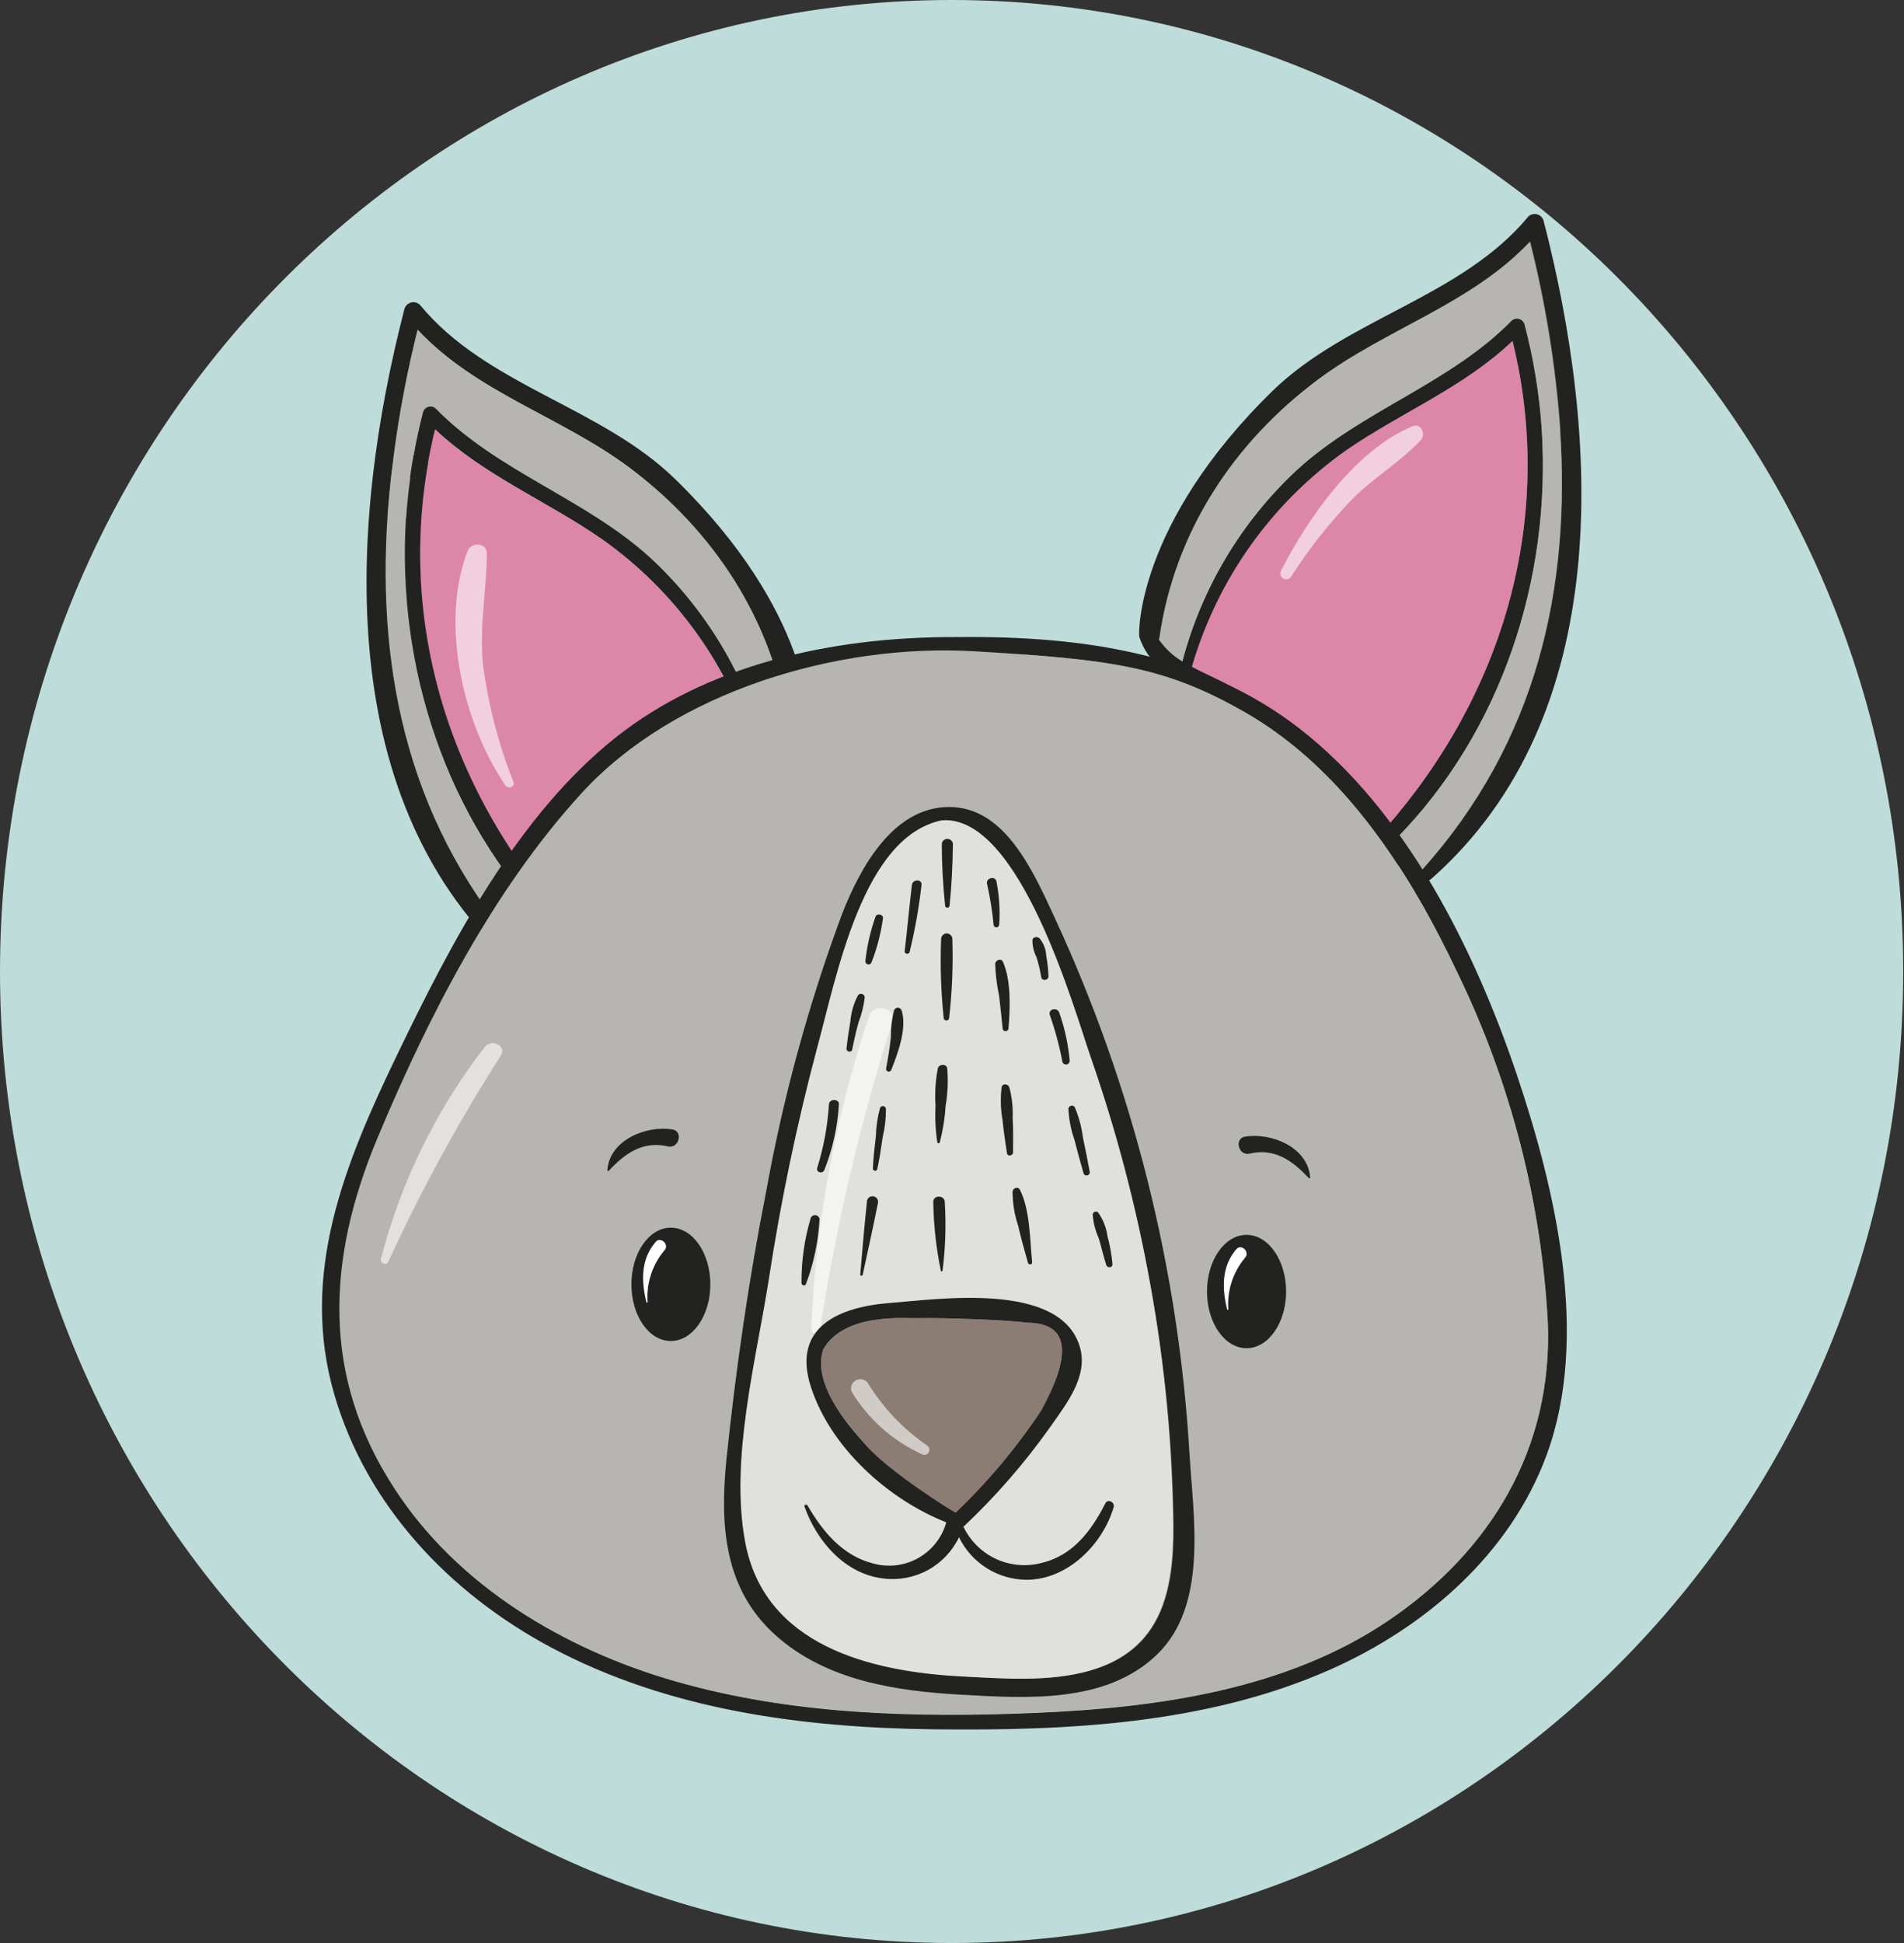 <svg width="294" height="300" viewBox="0 0 294 300" fill="none" xmlns="http://www.w3.org/2000/svg">
<rect x="0" y="0" width="294" height="300" fill="#333333" stroke="none"/>
<g clip-path="url(#clip0_66_157)">
<path d="M146.939 300C228.091 300 293.878 232.843 293.878 150C293.878 67.157 228.091 0 146.939 0C65.787 0 0 67.157 0 150C0 232.843 65.787 300 146.939 300Z" fill="#BEDCD9"/>
<path d="M116.644 116.543C116.644 116.543 116.644 116.615 116.644 116.63C114.897 117.583 112.976 118.362 111.157 119.359C107.37 121.487 103.817 124.009 100.558 126.882C95.612 131.459 91.017 136.402 86.812 141.668C86.812 141.668 86.812 141.553 86.725 141.509C68.444 120.586 60.56 93.483 67.188 66.293C74.754 73.513 84.314 77.281 92.862 83.187C104.344 91.286 112.73 103.049 116.644 116.543V116.543Z" fill="#DD87A8"/>
<path d="M85.093 143.112C85.174 143.189 85.267 143.253 85.368 143.3C83.924 144.888 82.61 146.462 81.151 147.964C63.333 128.109 58.192 104.385 59.838 79.866L62.726 80.054C61.239 102.984 68.791 126.492 85.093 143.112Z" fill="#B7B5B2"/>
<path d="M121.727 112.124C121.734 112.217 121.764 112.306 121.814 112.384C120.847 113.758 119.602 114.914 118.16 115.778C115.201 104.477 109.098 94.248 100.558 86.277C90.451 77.021 76.935 72.949 67.347 63.174C67.198 63.028 67.014 62.924 66.812 62.871C66.611 62.818 66.399 62.819 66.198 62.873C65.997 62.926 65.814 63.032 65.665 63.178C65.517 63.325 65.41 63.507 65.354 63.708C63.96 69.065 63.08 74.544 62.726 80.068L59.838 79.88C60.547 70.137 62.103 60.474 64.488 51.001C73.542 60.618 86.609 64.415 97.122 72.242C110.262 81.974 119.33 95.822 121.727 112.124Z" fill="#B7B5B2"/>
<path d="M104.24 73.96C125.351 94.522 125.034 111.503 124.889 111.994C122.449 119.662 111.475 121.785 105.554 126.16C96.328 132.975 90.595 143.574 81.368 150.043C81.269 150.109 81.155 150.15 81.036 150.164C80.918 150.177 80.798 150.162 80.686 150.119C80.575 150.077 80.475 150.009 80.395 149.92C80.315 149.832 80.258 149.725 80.227 149.61C80.068 149.565 79.92 149.486 79.794 149.379C51.247 124.124 53.802 81.151 62.466 47.651C62.542 47.421 62.674 47.214 62.851 47.049C63.028 46.883 63.243 46.765 63.477 46.705C63.712 46.644 63.958 46.644 64.192 46.703C64.427 46.763 64.643 46.88 64.82 47.044C75.058 59.535 92.746 62.755 104.24 73.96ZM121.814 112.384C121.764 112.306 121.734 112.217 121.727 112.124C119.33 95.822 110.262 81.974 97.122 72.155C86.609 64.329 73.542 60.603 64.488 50.914C62.102 60.388 60.547 70.051 59.838 79.794C58.192 104.341 63.333 128.037 81.151 147.892C82.595 146.448 84.039 144.816 85.368 143.228C85.267 143.18 85.174 143.117 85.093 143.04C68.834 126.42 61.239 102.912 62.683 79.981C63.037 74.457 63.917 68.979 65.311 63.621C65.367 63.421 65.474 63.238 65.622 63.092C65.77 62.945 65.954 62.84 66.155 62.786C66.356 62.732 66.568 62.731 66.769 62.784C66.971 62.837 67.155 62.941 67.303 63.087C76.906 72.877 90.407 76.949 100.515 86.191C109.065 94.158 115.178 104.387 118.146 115.691C119.584 114.855 120.833 113.729 121.814 112.384V112.384ZM116.687 116.63C116.687 116.63 116.687 116.63 116.687 116.543C112.766 103.044 104.369 91.281 92.876 83.187C84.328 77.281 74.769 73.44 67.203 66.293C60.575 93.483 68.459 120.586 86.739 141.509C86.739 141.509 86.739 141.61 86.826 141.668C91.027 136.402 95.617 131.46 100.558 126.882C103.84 124.005 107.417 121.483 111.229 119.359C113.02 118.362 114.998 117.583 116.687 116.63Z" fill="#222221"/>
<g style="mix-blend-mode:multiply" opacity="0.6">
<path d="M116.644 116.543C112.723 103.044 104.325 91.281 92.833 83.187C84.285 77.281 74.726 73.44 67.159 66.293C66.745 67.997 66.384 69.701 66.076 71.404C72.907 74.373 79.531 77.798 85.902 81.657C92.977 86.104 100.111 91.764 103.23 99.822C104.025 101.644 104.435 103.61 104.435 105.598C104.435 107.585 104.025 109.552 103.23 111.374C101.338 115.706 97.916 119.185 94.566 122.406C90.595 126.232 86.335 129.77 82.364 133.596L81.281 134.65C83 137.004 84.805 139.314 86.739 141.553C86.739 141.553 86.739 141.654 86.826 141.711C91.025 136.431 95.615 131.474 100.558 126.882C103.84 124.005 107.417 121.483 111.229 119.359C113.049 118.362 114.969 117.583 116.716 116.63C116.687 116.615 116.644 116.586 116.644 116.543Z" fill="#DD87A8"/>
</g>
<g style="mix-blend-mode:multiply" opacity="0.6">
<path d="M79.361 136.513C78.003 137.942 76.744 139.462 75.592 141.062C77.326 143.456 79.182 145.759 81.151 147.964C82.595 146.52 84.039 144.888 85.368 143.3C85.267 143.252 85.174 143.189 85.093 143.112C83.056 141.026 81.142 138.822 79.361 136.513V136.513Z" fill="#B7B5B2"/>
</g>
<g style="mix-blend-mode:multiply" opacity="0.6">
<path d="M60.502 72.603C60.228 75.029 59.997 77.44 59.838 79.823L62.726 80.011C62.856 77.946 63.087 75.881 63.376 73.83L60.502 72.603Z" fill="#B7B5B2"/>
</g>
<g style="mix-blend-mode:multiply" opacity="0.6">
<path d="M121.727 112.11C119.33 95.822 110.262 81.974 97.122 72.155C86.609 64.329 73.542 60.604 64.488 50.915C63.044 56.965 61.845 63.029 60.993 69.065L63.881 70.365C64.286 68.112 64.748 65.86 65.325 63.65C65.381 63.45 65.489 63.267 65.637 63.121C65.785 62.974 65.968 62.869 66.169 62.815C66.371 62.761 66.582 62.761 66.784 62.813C66.985 62.866 67.169 62.971 67.318 63.116C76.92 72.906 90.422 76.978 100.529 86.22C109.079 94.187 115.193 104.417 118.16 115.72C119.602 114.857 120.847 113.701 121.814 112.327C121.77 112.261 121.74 112.188 121.727 112.11V112.11Z" fill="#B7B5B2"/>
</g>
<g style="mix-blend-mode:soft-light" opacity="0.6">
<path d="M79.289 120.745C76.958 114.877 75.372 108.741 74.567 102.479C74.033 96.703 75.087 91.245 75.188 85.555C75.188 83.722 72.748 83.606 72.17 85.151C67.925 96.327 71.506 111.662 78.032 121.25C78.437 121.886 79.563 121.525 79.289 120.745Z" fill="white"/>
</g>
<path d="M233.606 52.633C240.22 79.823 232.335 106.926 214.026 127.849C214.018 127.902 214.018 127.956 214.026 128.008C209.801 122.737 205.176 117.798 200.193 113.236C196.922 110.345 193.343 107.822 189.522 105.713C187.702 104.702 185.796 103.923 184.02 102.97C184.02 102.97 184.02 102.97 184.02 102.883C187.95 89.385 196.345 77.62 207.831 69.513C216.466 63.636 226.011 59.781 233.606 52.633Z" fill="#DD87A8"/>
<path d="M240.913 66.206C242.559 90.754 237.418 114.464 219.6 134.304C218.156 132.788 216.712 131.228 215.383 129.654C215.479 129.6 215.567 129.532 215.643 129.452C231.96 112.832 239.512 89.324 238.068 66.379L240.913 66.206Z" fill="#B7B5B2"/>
<path d="M240.913 66.206L238.025 66.394C237.671 60.869 236.791 55.391 235.397 50.034C235.337 49.836 235.228 49.656 235.08 49.513C234.931 49.368 234.749 49.265 234.549 49.211C234.349 49.158 234.139 49.156 233.939 49.207C233.739 49.257 233.554 49.358 233.404 49.499C223.801 59.29 210.3 63.362 200.192 72.603C191.647 80.57 185.53 90.793 182.547 102.089C181.11 101.226 179.87 100.069 178.908 98.696C178.952 98.615 178.981 98.527 178.995 98.436C181.363 82.133 190.46 68.286 203.543 58.51C214.069 50.684 227.137 46.958 236.191 37.283C238.606 46.768 240.186 56.446 240.913 66.206V66.206Z" fill="#B7B5B2"/>
<path d="M238.328 34.005C246.992 67.506 249.504 110.536 221 135.705C220.885 135.819 220.74 135.899 220.581 135.936C220.551 136.052 220.492 136.16 220.412 136.25C220.331 136.341 220.231 136.41 220.118 136.454C220.005 136.498 219.884 136.514 219.764 136.502C219.643 136.489 219.528 136.449 219.426 136.383C210.228 129.914 204.481 119.33 195.254 112.5C189.348 108.168 178.374 106.002 175.919 98.335C175.775 97.901 175.457 80.877 196.554 60.3C208.105 49.109 225.751 45.861 236.032 33.385C236.21 33.233 236.423 33.127 236.651 33.077C236.88 33.026 237.117 33.031 237.343 33.092C237.569 33.153 237.777 33.268 237.948 33.427C238.12 33.586 238.25 33.785 238.328 34.005V34.005ZM219.556 134.304C237.375 114.464 242.515 90.71 240.869 66.206C240.164 56.462 238.608 46.799 236.22 37.327C227.166 46.929 214.098 50.727 203.571 58.553C190.446 68.329 181.349 82.177 179.024 98.479C179.01 98.57 178.981 98.658 178.937 98.739C179.899 100.113 181.139 101.269 182.576 102.132C185.548 90.834 191.655 80.607 200.193 72.632C210.3 63.361 223.816 59.289 233.404 49.528C233.554 49.387 233.739 49.286 233.939 49.235C234.139 49.185 234.349 49.187 234.549 49.24C234.749 49.294 234.931 49.397 235.08 49.541C235.228 49.685 235.337 49.865 235.397 50.062C236.803 55.404 237.697 60.868 238.068 66.379C239.512 89.31 231.917 112.818 215.643 129.438C215.567 129.517 215.479 129.585 215.383 129.64C216.74 131.228 218.141 132.802 219.6 134.246L219.556 134.304ZM213.982 127.849C232.292 106.926 240.176 79.823 233.563 52.633C225.967 59.853 216.423 63.636 207.874 69.513C196.388 77.62 187.994 89.385 184.063 102.883C184.063 102.883 184.063 102.883 184.063 102.97C185.839 103.923 187.745 104.702 189.565 105.713C193.387 107.822 196.965 110.345 200.236 113.236C205.189 117.801 209.785 122.74 213.982 128.008C213.988 127.953 214.003 127.9 214.026 127.849H213.982Z" fill="#222221"/>
<g style="mix-blend-mode:multiply" opacity="0.6">
<path d="M234.371 56.272C233.387 72.155 229.041 87.649 221.621 101.728C220.004 104.803 218.04 108.948 214.69 110.536C211.946 111.821 209.188 110.363 206.921 108.774C205.246 107.605 203.673 106.305 202.07 105.049C199.384 102.989 196.561 101.112 193.623 99.432C191.384 98.132 189.117 96.847 186.85 95.576C185.809 97.933 184.894 100.343 184.107 102.796C184.107 102.796 184.107 102.796 184.107 102.883C185.883 103.836 187.789 104.616 189.608 105.627C193.43 107.736 197.009 110.258 200.279 113.15C205.233 117.715 209.828 122.653 214.026 127.921C214.018 127.869 214.018 127.815 214.026 127.763C231.512 107.865 239.454 82.263 234.371 56.272Z" fill="#DD87A8"/>
</g>
<g style="mix-blend-mode:multiply" opacity="0.6">
<path d="M240.913 66.206C242.559 90.754 237.418 114.464 219.6 134.304C218.156 132.788 216.712 131.228 215.383 129.654C215.479 129.6 215.567 129.532 215.643 129.452C231.96 112.832 239.512 89.324 238.068 66.379L240.913 66.206Z" fill="#B7B5B2"/>
</g>
<g style="mix-blend-mode:multiply" opacity="0.6">
<path d="M236.292 37.312C235.584 38.049 234.848 38.756 234.111 39.42C234.328 41.442 234.458 43.449 234.545 45.427C234.545 46.684 234.545 47.94 234.617 49.211C234.819 49.26 235.005 49.362 235.155 49.506C235.305 49.651 235.413 49.833 235.469 50.034C236.852 55.387 237.723 60.861 238.068 66.379L240.956 66.192C240.246 56.448 238.685 46.785 236.292 37.312V37.312Z" fill="#B7B5B2"/>
</g>
<g style="mix-blend-mode:soft-light" opacity="0.6">
<path d="M218.17 65.787C209.29 69.441 201.983 79.938 197.767 88.183C197.679 88.387 197.67 88.616 197.739 88.827C197.809 89.037 197.953 89.215 198.145 89.327C198.336 89.439 198.562 89.476 198.78 89.433C198.997 89.39 199.192 89.269 199.326 89.093C202.057 84.803 205.211 80.798 208.741 77.137C212.047 73.772 216.221 71.361 219.412 67.924C220.206 67.073 219.426 65.282 218.17 65.787Z" fill="white"/>
</g>
<path d="M238.978 204.236C239.757 223.599 230.314 239.44 214.43 250.168C198.546 260.897 178.721 263.641 160.065 264.42C141.408 265.2 122.189 264.738 104.125 259.525C87.057 254.572 70.654 244.883 60.806 229.722C49.586 212.394 50.481 194.113 58.206 175.717C65.932 157.321 76.04 137.394 89.757 122.406C104.197 106.652 129.236 99.302 150.404 100.515C171.27 101.757 179.703 102.695 192.28 109.973C207.658 118.853 217.693 134.723 225.116 150.404C233.27 167.248 237.982 185.549 238.978 204.236V204.236Z" fill="#B7B5B2"/>
<path d="M234.184 165.826C240.176 183.616 245.533 206.373 238.819 224.639C233.144 240.046 219.96 251.367 205.246 257.85C186.258 266.225 164.714 267.25 144.253 267.005C123.792 266.76 103.186 264.016 85.05 254.341C69.484 246.01 56.661 232.581 51.636 215.354C46.207 196.785 53.21 179.702 61.224 163.068C69.556 145.74 79.837 125.885 95.23 113.742C108.832 103.027 127.561 98.262 147.834 98.363C167.501 98.147 185.796 100.991 200.582 112.428C217.101 125.221 227.628 146.477 234.184 165.826ZM214.459 250.168C230.256 239.44 239.757 223.599 239.006 204.235C238.015 185.565 233.312 167.28 225.173 150.447C217.751 134.723 207.716 118.853 192.337 110.016C179.717 102.796 171.284 101.8 150.462 100.558C129.366 99.316 104.255 106.695 89.815 122.449C76.097 137.437 66.062 157.104 58.264 175.76C50.467 194.416 49.6 212.437 60.864 229.765C70.683 244.927 87.086 254.616 104.183 259.569C122.247 264.781 141.452 265.258 160.122 264.464C178.793 263.669 198.647 260.883 214.459 250.168Z" fill="#222221"/>
<g style="mix-blend-mode:multiply" opacity="0.6">
<path d="M238.978 204.235C237.986 185.565 233.283 167.28 225.144 150.447C217.722 134.723 207.687 118.853 192.308 110.016C181.305 103.677 173.537 102.147 157.826 101.035C163.025 103.923 168.165 106.811 173.089 110.132C180.187 115.014 186.911 120.42 193.204 126.304C205.332 137.276 214.66 150.991 220.408 166.302C224.74 178.1 226.184 191.225 222.184 203.326C214.315 227.094 189.608 240.032 166.62 245.129C154.187 247.887 141.567 248.233 128.904 248.508C116.467 248.915 104.017 248.433 91.649 247.064C85.394 246.323 79.201 245.122 73.123 243.468C82.243 250.903 92.804 256.37 104.139 259.525C122.203 264.738 141.408 265.214 160.079 264.42C178.749 263.626 198.633 260.883 214.445 250.168C230.256 239.454 239.757 223.599 238.978 204.235Z" fill="#B7B5B2"/>
</g>
<g style="mix-blend-mode:soft-light" opacity="0.6">
<path d="M74.827 161.682C67.339 171.38 61.896 182.497 58.827 194.359C58.669 195.009 59.651 195.5 59.954 194.835C64.983 183.856 70.773 173.241 77.281 163.068C78.379 161.552 75.924 160.238 74.827 161.682Z" fill="white"/>
</g>
<path d="M181.132 235.512C181.233 245.62 179.327 254.789 168.223 257.951C161.956 259.742 154.852 259.164 148.44 258.818C134.347 258.081 117.987 254.053 115.027 238.039C112.659 225.346 116.687 210.185 118.666 197.608C120.497 185.568 122.985 173.638 126.117 161.869C129.221 150.448 133.192 129.12 145.394 126.636C157.451 125.741 165.884 156.05 168.396 163.227C172.378 174.64 175.459 186.348 177.609 198.243C179.836 210.544 181.015 223.012 181.132 235.512V235.512Z" fill="#E0E0DE"/>
<path d="M183.673 224.494C184.265 234.285 186.561 247.815 178.663 255.453C170.764 263.092 158.447 262.211 148.44 261.662C138.434 261.114 127.633 259.511 119.807 252.522C111.706 245.302 111.143 235.31 112.197 225.086C113.641 211.282 115.633 197.449 118.334 183.818C120.961 169.262 124.875 154.968 130.03 141.105C132.744 134.174 137.813 124.6 146.563 124.6C155.083 124.6 159.415 134.217 162.837 141.654C174.917 167.716 181.985 195.818 183.673 224.494V224.494ZM168.223 257.951C179.327 254.789 181.219 245.649 181.132 235.512C181.013 223.021 179.835 210.563 177.609 198.272C175.468 186.378 172.397 174.669 168.425 163.256C165.913 156.036 157.48 125.712 145.423 126.665C133.221 129.149 129.25 150.476 126.145 161.898C123.014 173.667 120.526 185.597 118.695 197.637C116.716 210.185 112.688 225.346 115.056 238.068C118.016 254.081 134.376 258.11 148.469 258.847C154.852 259.164 161.956 259.742 168.223 257.951V257.951Z" fill="#222221"/>
<g style="mix-blend-mode:multiply" opacity="0.6">
<path d="M177.609 198.272C175.468 186.378 172.397 174.67 168.425 163.256C165.913 156.036 157.48 125.712 145.423 126.665C144.806 126.796 144.202 126.979 143.618 127.214C148.87 135.2 153.532 143.558 157.566 152.224C163.592 165.329 168.177 179.05 171.241 193.146C173.063 201.056 174.141 209.12 174.461 217.231C174.663 224.162 174.143 231.411 171.573 237.909C170.534 240.791 168.868 243.407 166.696 245.567C164.523 247.727 161.898 249.377 159.01 250.399C151.993 252.84 144.109 252.32 136.932 250.977C130.189 249.686 123.634 247.552 117.424 244.624C123.2 255.193 136.614 258.197 148.527 258.818C154.938 259.164 162.043 259.742 168.31 257.951C179.414 254.789 181.305 245.649 181.219 235.512C181.071 223.019 179.864 210.561 177.609 198.272Z" fill="#E0E0DE"/>
</g>
<g style="mix-blend-mode:soft-light" opacity="0.6">
<path d="M134.188 156.902C128.964 172.505 125.955 188.764 125.25 205.203C125.25 205.968 126.507 206.171 126.622 205.391C129.071 189.286 132.793 173.4 137.755 157.884C138.477 155.603 134.954 154.664 134.188 156.902Z" fill="white"/>
</g>
<path d="M158.534 204.221C165.479 204.221 165.292 209.521 160.758 217.795C156.956 223.511 152.535 228.789 147.574 233.534C147.343 233.534 137.38 227.44 133.64 223.051C132.196 221.303 125.207 214.17 127.099 208.365C130.449 202.59 139.964 203.6 141.971 203.528C144.989 203.427 156.05 203.802 158.534 204.221Z" fill="#8B7D74"/>
<path d="M170.678 232.119C171.053 231.382 172.122 231.902 171.977 232.653C170.302 238.429 164.873 243.93 158.476 243.916C156.304 243.896 154.18 243.27 152.343 242.11C150.507 240.949 149.03 239.299 148.079 237.346C147.05 239.502 145.367 241.278 143.27 242.421C141.172 243.564 138.767 244.017 136.398 243.714C130.463 243.035 126.102 237.938 124.225 232.624C124.124 232.35 124.543 232.191 124.687 232.436C126.997 236.422 130.088 240.205 134.795 241.389C135.954 241.719 137.168 241.816 138.365 241.676C139.562 241.536 140.72 241.16 141.772 240.571C142.824 239.982 143.749 239.191 144.495 238.244C145.24 237.296 145.791 236.211 146.116 235.05C137.091 231.483 128.254 223.498 125.221 214.17C122.189 204.842 129.654 201.752 137.481 201.174C144.787 200.611 163.747 197.795 166.736 207.947C168.093 212.481 164.671 216.74 162.23 220.235C158.29 225.814 153.801 230.985 148.83 235.671H148.744C149.774 237.869 151.54 239.637 153.737 240.671C155.933 241.704 158.422 241.938 160.772 241.331C165.653 240.205 168.526 236.35 170.678 232.119ZM160.758 217.794C165.292 209.52 165.479 204.236 158.534 204.221C156.05 203.802 144.989 203.427 141.971 203.528C139.964 203.6 130.42 202.575 127.099 208.365C125.207 214.141 132.181 221.361 133.64 223.051C137.38 227.382 147.343 233.505 147.574 233.534C152.535 228.789 156.956 223.51 160.758 217.794Z" fill="#222221"/>
<g style="mix-blend-mode:multiply" opacity="0.6">
<path d="M162.288 205.088C160.281 216.351 154.592 227.541 144.412 231.599C146.202 232.754 147.502 233.519 147.574 233.534C152.535 228.789 156.956 223.511 160.758 217.795C164.223 211.47 165.133 206.907 162.288 205.088Z" fill="#8B7D74"/>
</g>
<g style="mix-blend-mode:soft-light" opacity="0.6">
<path d="M143.127 223.166C139.403 220.597 136.263 217.271 133.914 213.405C133.689 213.163 133.388 213.006 133.062 212.959C132.735 212.912 132.402 212.979 132.118 213.148C131.834 213.316 131.617 213.577 131.503 213.887C131.388 214.196 131.383 214.536 131.488 214.849C134.047 219.097 137.833 222.469 142.347 224.523C142.527 224.627 142.741 224.655 142.941 224.6C143.141 224.546 143.312 224.415 143.415 224.235C143.519 224.055 143.546 223.841 143.492 223.641C143.438 223.44 143.307 223.27 143.127 223.166V223.166Z" fill="white"/>
</g>
<path d="M145.885 185.608C145.885 184.468 144.051 184.468 144.109 185.608C144.165 189.17 144.557 192.719 145.278 196.207C145.278 196.323 145.524 196.337 145.538 196.207C145.986 192.693 146.102 189.144 145.885 185.608V185.608Z" fill="#222221"/>
<path d="M146.26 164.945C146.13 164.18 144.989 164.281 144.816 164.945C144.445 166.846 144.323 168.788 144.455 170.721C144.358 172.607 144.45 174.499 144.73 176.367C144.741 176.409 144.767 176.447 144.802 176.474C144.837 176.501 144.88 176.515 144.924 176.515C144.969 176.515 145.012 176.501 145.047 176.474C145.082 176.447 145.108 176.409 145.119 176.367C145.6 174.518 145.9 172.627 146.015 170.721C146.347 168.814 146.429 166.873 146.26 164.945V164.945Z" fill="#222221"/>
<path d="M145.321 144.989C145.16 149.085 145.295 153.187 145.726 157.263C145.754 157.35 145.809 157.425 145.883 157.479C145.957 157.532 146.046 157.561 146.137 157.561C146.229 157.561 146.317 157.532 146.391 157.479C146.465 157.425 146.52 157.35 146.549 157.263C147.02 153.19 147.189 149.088 147.054 144.989C147.054 144.76 146.963 144.539 146.801 144.377C146.638 144.214 146.418 144.123 146.188 144.123C145.958 144.123 145.738 144.214 145.575 144.377C145.413 144.539 145.321 144.76 145.321 144.989Z" fill="#222221"/>
<path d="M145.423 130.275C145.423 133.481 145.61 136.687 145.942 139.878C145.959 139.956 146.001 140.026 146.063 140.076C146.125 140.126 146.202 140.154 146.282 140.154C146.361 140.154 146.439 140.126 146.501 140.076C146.562 140.026 146.605 139.956 146.621 139.878C146.953 136.687 147.098 133.481 147.141 130.275C147.114 130.067 147.012 129.875 146.854 129.736C146.695 129.597 146.492 129.521 146.282 129.521C146.071 129.521 145.868 129.597 145.71 129.736C145.552 129.875 145.45 130.067 145.423 130.275V130.275Z" fill="#222221"/>
<path d="M133.856 185.608C133.466 189.334 133.149 193.059 132.831 196.785C132.831 197.016 133.178 197.059 133.221 196.785C134.015 193.117 134.824 189.449 135.56 185.782C135.592 185.661 135.596 185.535 135.574 185.412C135.552 185.289 135.504 185.172 135.433 185.069C135.361 184.967 135.269 184.881 135.161 184.818C135.053 184.754 134.933 184.715 134.809 184.702C134.685 184.69 134.559 184.704 134.441 184.744C134.323 184.785 134.215 184.85 134.124 184.936C134.034 185.022 133.963 185.127 133.917 185.243C133.871 185.359 133.85 185.484 133.856 185.608Z" fill="#222221"/>
<path d="M136.802 171.212C136.792 171.103 136.746 171.002 136.67 170.923C136.595 170.845 136.495 170.795 136.387 170.782C136.279 170.768 136.169 170.792 136.077 170.849C135.984 170.906 135.914 170.994 135.878 171.096C135.497 172.51 135.283 173.964 135.243 175.428C135.055 177.089 134.853 178.749 134.781 180.424C134.78 180.508 134.81 180.589 134.864 180.652C134.918 180.715 134.994 180.757 135.076 180.769C135.159 180.782 135.243 180.764 135.313 180.719C135.384 180.674 135.435 180.605 135.459 180.525C135.82 178.879 136.051 177.233 136.297 175.573C136.638 174.144 136.807 172.68 136.802 171.212V171.212Z" fill="#222221"/>
<path d="M139.228 156.021C139.188 155.896 139.109 155.786 139.003 155.708C138.896 155.63 138.768 155.588 138.636 155.588C138.504 155.588 138.375 155.63 138.269 155.708C138.162 155.786 138.084 155.896 138.044 156.021C137.711 157.338 137.55 158.692 137.567 160.05C137.408 161.711 137.134 163.357 136.816 165.003C136.809 165.1 136.835 165.197 136.891 165.277C136.947 165.357 137.029 165.415 137.124 165.441C137.218 165.467 137.318 165.458 137.407 165.418C137.496 165.378 137.568 165.307 137.611 165.22C138.607 162.707 140.094 158.794 139.228 156.021Z" fill="#222221"/>
<path d="M140.802 136.672C140.398 140.08 140.094 143.488 139.69 146.881C139.69 147.314 140.354 147.401 140.455 146.982C141.283 143.587 141.896 140.144 142.289 136.672C142.434 135.69 140.903 135.69 140.802 136.672Z" fill="#222221"/>
<path d="M157.48 183.688C157.177 183.11 156.397 183.442 156.354 183.991C156.357 185.768 156.644 187.533 157.205 189.218C157.653 191.153 158.187 193.074 158.736 194.994C158.837 195.326 159.4 195.283 159.371 194.908C159.025 191.428 159.068 186.821 157.48 183.688Z" fill="#222221"/>
<path d="M156.368 172.598C156.437 171.002 156.261 169.405 155.848 167.862C155.646 167.342 154.808 167.227 154.664 167.862C154.459 169.564 154.508 171.286 154.808 172.974C154.967 174.678 155.242 176.367 155.487 178.056C155.559 178.605 156.426 178.461 156.426 177.927C156.44 176.122 156.469 174.374 156.368 172.598Z" fill="#222221"/>
<path d="M154.866 148.498C154.592 147.863 153.697 148.253 153.668 148.816C153.725 150.477 153.928 152.129 154.274 153.754C154.476 155.415 154.65 157.075 154.808 158.75C154.808 158.873 154.857 158.991 154.944 159.077C155.03 159.164 155.148 159.213 155.271 159.213C155.393 159.213 155.511 159.164 155.597 159.077C155.684 158.991 155.733 158.873 155.733 158.75C155.964 155.588 156.166 151.458 154.866 148.498Z" fill="#222221"/>
<path d="M153.87 136.123C153.697 135.156 152.137 135.546 152.426 136.528C152.887 138.58 153.219 140.658 153.422 142.751C153.422 142.866 153.468 142.976 153.549 143.058C153.63 143.139 153.74 143.184 153.855 143.184C153.97 143.184 154.08 143.139 154.162 143.058C154.243 142.976 154.289 142.866 154.289 142.751C154.439 140.533 154.298 138.305 153.87 136.123Z" fill="#222221"/>
<path d="M125.207 187.991C124.221 191.269 123.734 194.676 123.763 198.099C123.763 198.186 123.794 198.27 123.851 198.335C123.908 198.401 123.987 198.444 124.073 198.456C124.159 198.468 124.246 198.449 124.32 198.402C124.393 198.355 124.446 198.283 124.47 198.2C125.67 194.995 126.371 191.625 126.55 188.208C126.523 188.061 126.451 187.926 126.345 187.822C126.238 187.718 126.102 187.649 125.955 187.626C125.808 187.602 125.657 187.624 125.523 187.69C125.389 187.755 125.279 187.86 125.207 187.991V187.991Z" fill="#222221"/>
<path d="M127.994 170.577C127.784 173.886 127.178 177.158 126.189 180.323C125.972 181.045 127.041 181.305 127.301 180.627C128.575 177.396 129.33 173.985 129.539 170.519C129.582 169.595 127.994 169.595 127.994 170.577Z" fill="#222221"/>
<path d="M132.47 153.696C131.811 154.956 131.413 156.336 131.3 157.754C131.055 159.198 130.853 160.526 130.708 161.927C130.708 162.432 131.503 162.548 131.589 162.057C131.878 160.613 132.196 159.169 132.586 157.797C133.059 156.572 133.374 155.291 133.524 153.985C133.517 153.865 133.472 153.75 133.396 153.657C133.32 153.563 133.217 153.496 133.1 153.464C132.984 153.432 132.861 153.438 132.748 153.479C132.635 153.521 132.538 153.597 132.47 153.696V153.696Z" fill="#222221"/>
<path d="M135.214 141.466C134.417 143.692 133.884 146.004 133.625 148.354C133.608 148.472 133.635 148.592 133.7 148.692C133.766 148.792 133.865 148.865 133.98 148.897C134.095 148.929 134.218 148.917 134.325 148.865C134.433 148.813 134.518 148.724 134.564 148.614C135.421 146.415 136.018 144.122 136.34 141.784C136.427 141.221 135.517 140.946 135.214 141.466Z" fill="#222221"/>
<path d="M171.01 190.879C170.834 189.557 170.338 188.298 169.566 187.211C169.497 187.143 169.41 187.096 169.315 187.077C169.22 187.058 169.121 187.068 169.032 187.105C168.942 187.142 168.865 187.205 168.812 187.285C168.758 187.366 168.729 187.461 168.728 187.558C168.827 188.832 169.149 190.078 169.681 191.24C170.086 192.597 170.389 193.983 170.822 195.326C170.981 195.817 171.804 195.759 171.775 195.196C171.65 193.737 171.394 192.292 171.01 190.879V190.879Z" fill="#222221"/>
<path d="M168.281 180.988C167.934 179.183 167.602 177.392 167.212 175.602C167.011 174.001 166.588 172.436 165.956 170.952C165.895 170.857 165.805 170.785 165.7 170.744C165.595 170.703 165.48 170.697 165.371 170.726C165.262 170.755 165.165 170.817 165.094 170.904C165.022 170.992 164.98 171.099 164.974 171.212C165.052 172.832 165.364 174.432 165.898 175.963C166.346 177.739 166.837 179.486 167.342 181.247C167.399 181.342 167.485 181.416 167.588 181.457C167.691 181.497 167.804 181.504 167.91 181.474C168.017 181.445 168.111 181.381 168.177 181.293C168.244 181.205 168.281 181.098 168.281 180.988Z" fill="#222221"/>
<path d="M163.559 156.339C163.227 155.429 161.783 155.805 162.115 156.743C162.945 159.096 163.591 161.51 164.05 163.963C164.092 164.092 164.178 164.202 164.293 164.274C164.408 164.346 164.545 164.375 164.68 164.356C164.814 164.337 164.937 164.271 165.028 164.17C165.119 164.069 165.171 163.94 165.176 163.804C164.953 161.258 164.409 158.749 163.559 156.339V156.339Z" fill="#222221"/>
<path d="M161.552 147.589C161.513 146.587 161.142 145.627 160.498 144.859C160.166 144.585 159.501 144.614 159.415 145.134C159.411 146.057 159.629 146.969 160.05 147.791C160.367 148.807 160.613 149.845 160.787 150.895C160.888 151.531 161.913 151.372 161.898 150.751C161.863 149.689 161.747 148.632 161.552 147.589V147.589Z" fill="#222221"/>
<path d="M202.301 181.811C202.299 181.835 202.29 181.858 202.276 181.878C202.262 181.897 202.242 181.912 202.219 181.921C202.197 181.93 202.172 181.933 202.148 181.929C202.124 181.924 202.102 181.914 202.084 181.897C199.6 179.212 196.799 177.204 192.958 178.114C191.24 178.533 190.532 175.789 192.236 175.501C196.279 174.822 201.983 177.132 202.301 181.811Z" fill="#222221"/>
<path d="M103.851 174.389C105.54 174.678 104.847 177.421 103.114 177.002C99.273 176.093 96.472 178.1 93.988 180.786C93.916 180.858 93.757 180.786 93.786 180.699C94.089 176.02 99.808 173.71 103.851 174.389Z" fill="#222221"/>
<path d="M103.576 189.55C106.955 189.55 109.684 193.463 109.684 198.301C109.684 203.138 106.955 207.051 103.576 207.051C100.197 207.051 97.497 203.138 97.497 198.301C97.497 193.463 100.226 189.55 103.576 189.55Z" fill="#222221"/>
<g style="mix-blend-mode:soft-light">
<path d="M101.251 191.745C98.927 194.417 99.013 197.767 99.807 201.059C99.807 201.16 99.995 201.145 99.995 201.059C99.785 198.162 100.712 195.298 102.58 193.074C103.446 192.178 102.002 190.85 101.251 191.745Z" fill="white"/>
</g>
<path d="M192.482 190.662C195.861 190.662 198.59 194.59 198.59 199.413C198.59 204.236 195.861 208.163 192.482 208.163C189.103 208.163 186.374 204.25 186.374 199.413C186.374 194.576 189.103 190.662 192.482 190.662Z" fill="#222221"/>
<g style="mix-blend-mode:soft-light">
<path d="M190.922 192.857C188.597 195.543 188.684 198.879 189.478 202.171C189.478 202.286 189.666 202.257 189.666 202.171C189.455 199.278 190.383 196.418 192.251 194.2C193.045 193.29 191.702 192.005 190.922 192.857Z" fill="white"/>
</g>
</g>
<defs>
<clipPath id="clip0_66_157">
<rect width="293.878" height="300" fill="white"/>
</clipPath>
</defs>
</svg>
